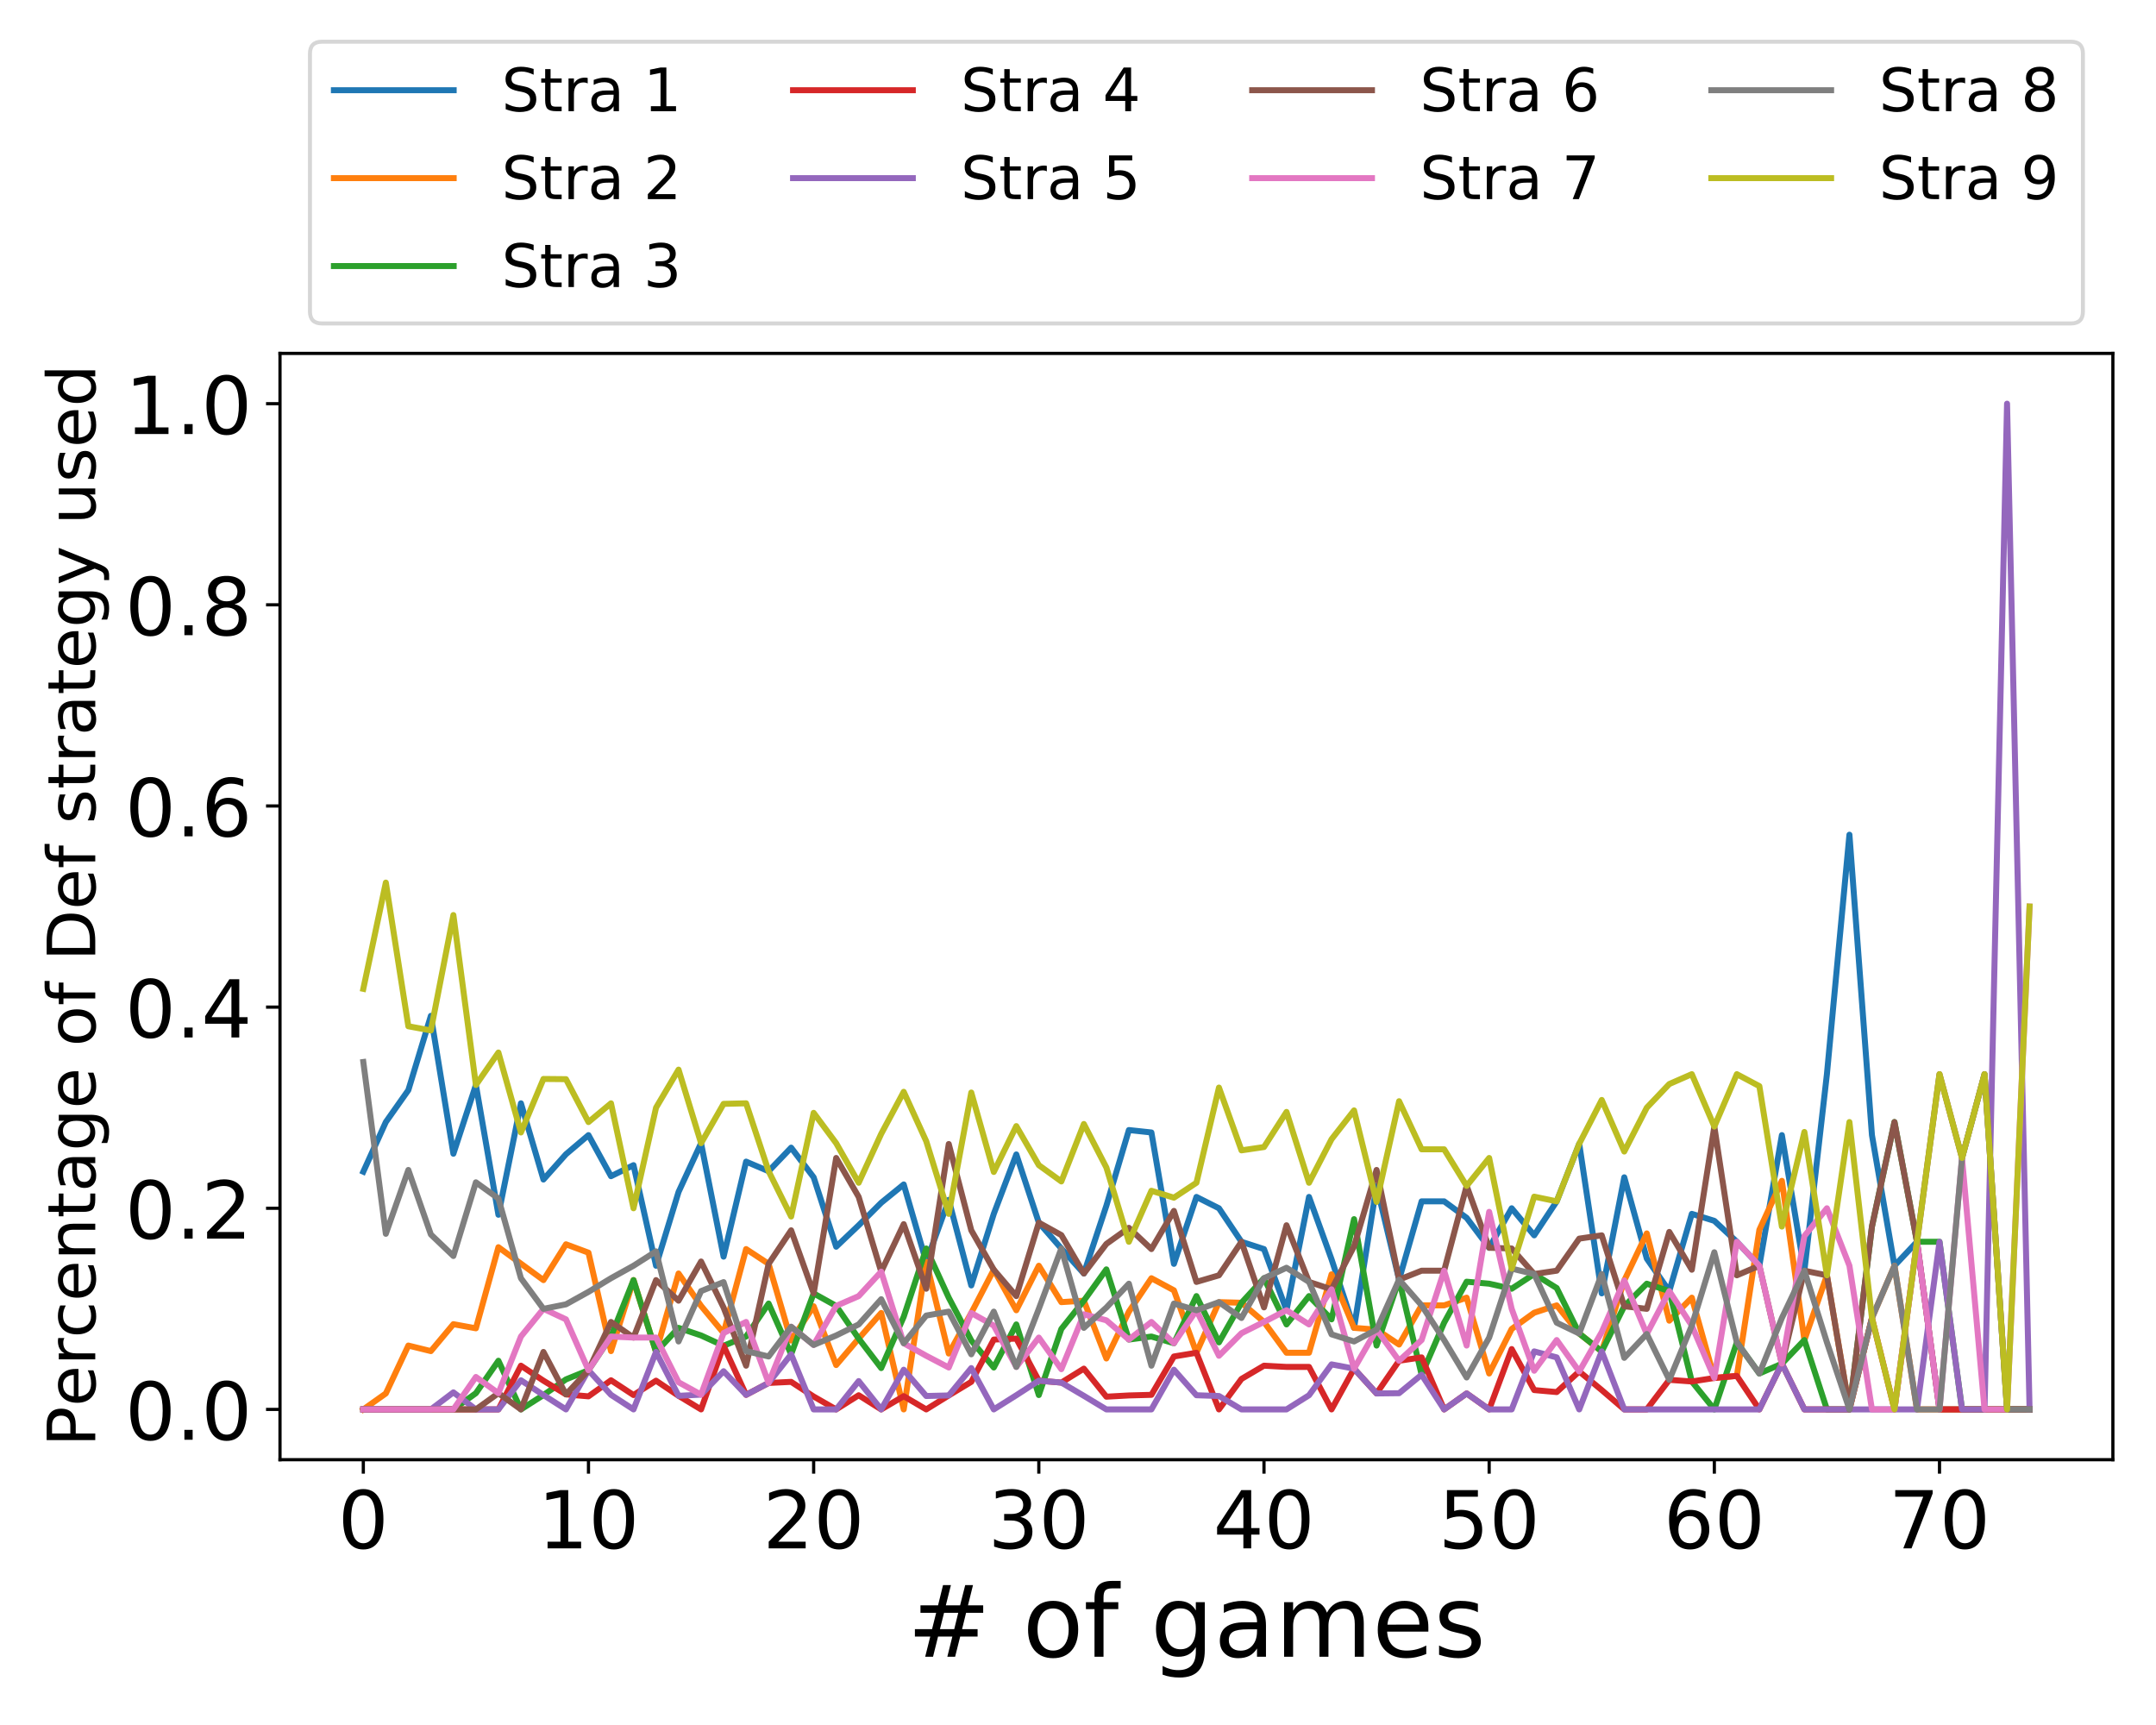<?xml version="1.0" encoding="utf-8" standalone="no"?>
<!DOCTYPE svg PUBLIC "-//W3C//DTD SVG 1.1//EN"
  "http://www.w3.org/Graphics/SVG/1.1/DTD/svg11.dtd">
<!-- Created with matplotlib (https://matplotlib.org/) -->
<svg height="432pt" version="1.1" viewBox="0 0 540 432" width="540pt" xmlns="http://www.w3.org/2000/svg" xmlns:xlink="http://www.w3.org/1999/xlink">
 <defs>
  <style type="text/css">
*{stroke-linecap:butt;stroke-linejoin:round;}
  </style>
 </defs>
 <g id="figure_1">
  <g id="patch_1">
   <path d="M 0 432 
L 540 432 
L 540 0 
L 0 0 
z
" style="fill:#ffffff;"/>
  </g>
  <g id="axes_1">
   <g id="patch_2">
    <path d="M 70.13 365.56 
L 529.2 365.56 
L 529.2 88.5 
L 70.13 88.5 
z
" style="fill:#ffffff;"/>
   </g>
   <g id="matplotlib.axis_1">
    <g id="xtick_1">
     <g id="line2d_1">
      <defs>
       <path d="M 0 0 
L 0 3.5 
" id="mb73f551d0d" style="stroke:#000000;stroke-width:0.8;"/>
      </defs>
      <g>
       <use style="stroke:#000000;stroke-width:0.8;" x="90.997" xlink:href="#mb73f551d0d" y="365.56"/>
      </g>
     </g>
     <g id="text_1">
      <!-- 0 -->
      <defs>
       <path d="M 31.781 66.406 
Q 24.172 66.406 20.328 58.906 
Q 16.5 51.422 16.5 36.375 
Q 16.5 21.391 20.328 13.891 
Q 24.172 6.391 31.781 6.391 
Q 39.453 6.391 43.281 13.891 
Q 47.125 21.391 47.125 36.375 
Q 47.125 51.422 43.281 58.906 
Q 39.453 66.406 31.781 66.406 
z
M 31.781 74.219 
Q 44.047 74.219 50.516 64.516 
Q 56.984 54.828 56.984 36.375 
Q 56.984 17.969 50.516 8.266 
Q 44.047 -1.422 31.781 -1.422 
Q 19.531 -1.422 13.062 8.266 
Q 6.594 17.969 6.594 36.375 
Q 6.594 54.828 13.062 64.516 
Q 19.531 74.219 31.781 74.219 
z
" id="DejaVuSans-48"/>
      </defs>
      <g transform="translate(84.634 387.757)scale(0.2 -0.2)">
       <use xlink:href="#DejaVuSans-48"/>
      </g>
     </g>
    </g>
    <g id="xtick_2">
     <g id="line2d_2">
      <g>
       <use style="stroke:#000000;stroke-width:0.8;" x="147.394" xlink:href="#mb73f551d0d" y="365.56"/>
      </g>
     </g>
     <g id="text_2">
      <!-- 10 -->
      <defs>
       <path d="M 12.406 8.297 
L 28.516 8.297 
L 28.516 63.922 
L 10.984 60.406 
L 10.984 69.391 
L 28.422 72.906 
L 38.281 72.906 
L 38.281 8.297 
L 54.391 8.297 
L 54.391 0 
L 12.406 0 
z
" id="DejaVuSans-49"/>
      </defs>
      <g transform="translate(134.669 387.757)scale(0.2 -0.2)">
       <use xlink:href="#DejaVuSans-49"/>
       <use x="63.623" xlink:href="#DejaVuSans-48"/>
      </g>
     </g>
    </g>
    <g id="xtick_3">
     <g id="line2d_3">
      <g>
       <use style="stroke:#000000;stroke-width:0.8;" x="203.79" xlink:href="#mb73f551d0d" y="365.56"/>
      </g>
     </g>
     <g id="text_3">
      <!-- 20 -->
      <defs>
       <path d="M 19.188 8.297 
L 53.609 8.297 
L 53.609 0 
L 7.328 0 
L 7.328 8.297 
Q 12.938 14.109 22.625 23.891 
Q 32.328 33.688 34.812 36.531 
Q 39.547 41.844 41.422 45.531 
Q 43.312 49.219 43.312 52.781 
Q 43.312 58.594 39.234 62.25 
Q 35.156 65.922 28.609 65.922 
Q 23.969 65.922 18.812 64.312 
Q 13.672 62.703 7.812 59.422 
L 7.812 69.391 
Q 13.766 71.781 18.938 73 
Q 24.125 74.219 28.422 74.219 
Q 39.75 74.219 46.484 68.547 
Q 53.219 62.891 53.219 53.422 
Q 53.219 48.922 51.531 44.891 
Q 49.859 40.875 45.406 35.406 
Q 44.188 33.984 37.641 27.219 
Q 31.109 20.453 19.188 8.297 
z
" id="DejaVuSans-50"/>
      </defs>
      <g transform="translate(191.065 387.757)scale(0.2 -0.2)">
       <use xlink:href="#DejaVuSans-50"/>
       <use x="63.623" xlink:href="#DejaVuSans-48"/>
      </g>
     </g>
    </g>
    <g id="xtick_4">
     <g id="line2d_4">
      <g>
       <use style="stroke:#000000;stroke-width:0.8;" x="260.187" xlink:href="#mb73f551d0d" y="365.56"/>
      </g>
     </g>
     <g id="text_4">
      <!-- 30 -->
      <defs>
       <path d="M 40.578 39.312 
Q 47.656 37.797 51.625 33 
Q 55.609 28.219 55.609 21.188 
Q 55.609 10.406 48.188 4.484 
Q 40.766 -1.422 27.094 -1.422 
Q 22.516 -1.422 17.656 -0.516 
Q 12.797 0.391 7.625 2.203 
L 7.625 11.719 
Q 11.719 9.328 16.594 8.109 
Q 21.484 6.891 26.812 6.891 
Q 36.078 6.891 40.938 10.547 
Q 45.797 14.203 45.797 21.188 
Q 45.797 27.641 41.281 31.266 
Q 36.766 34.906 28.719 34.906 
L 20.219 34.906 
L 20.219 43.016 
L 29.109 43.016 
Q 36.375 43.016 40.234 45.922 
Q 44.094 48.828 44.094 54.297 
Q 44.094 59.906 40.109 62.906 
Q 36.141 65.922 28.719 65.922 
Q 24.656 65.922 20.016 65.031 
Q 15.375 64.156 9.812 62.312 
L 9.812 71.094 
Q 15.438 72.656 20.344 73.438 
Q 25.25 74.219 29.594 74.219 
Q 40.828 74.219 47.359 69.109 
Q 53.906 64.016 53.906 55.328 
Q 53.906 49.266 50.438 45.094 
Q 46.969 40.922 40.578 39.312 
z
" id="DejaVuSans-51"/>
      </defs>
      <g transform="translate(247.462 387.757)scale(0.2 -0.2)">
       <use xlink:href="#DejaVuSans-51"/>
       <use x="63.623" xlink:href="#DejaVuSans-48"/>
      </g>
     </g>
    </g>
    <g id="xtick_5">
     <g id="line2d_5">
      <g>
       <use style="stroke:#000000;stroke-width:0.8;" x="316.584" xlink:href="#mb73f551d0d" y="365.56"/>
      </g>
     </g>
     <g id="text_5">
      <!-- 40 -->
      <defs>
       <path d="M 37.797 64.312 
L 12.891 25.391 
L 37.797 25.391 
z
M 35.203 72.906 
L 47.609 72.906 
L 47.609 25.391 
L 58.016 25.391 
L 58.016 17.188 
L 47.609 17.188 
L 47.609 0 
L 37.797 0 
L 37.797 17.188 
L 4.891 17.188 
L 4.891 26.703 
z
" id="DejaVuSans-52"/>
      </defs>
      <g transform="translate(303.859 387.757)scale(0.2 -0.2)">
       <use xlink:href="#DejaVuSans-52"/>
       <use x="63.623" xlink:href="#DejaVuSans-48"/>
      </g>
     </g>
    </g>
    <g id="xtick_6">
     <g id="line2d_6">
      <g>
       <use style="stroke:#000000;stroke-width:0.8;" x="372.981" xlink:href="#mb73f551d0d" y="365.56"/>
      </g>
     </g>
     <g id="text_6">
      <!-- 50 -->
      <defs>
       <path d="M 10.797 72.906 
L 49.516 72.906 
L 49.516 64.594 
L 19.828 64.594 
L 19.828 46.734 
Q 21.969 47.469 24.109 47.828 
Q 26.266 48.188 28.422 48.188 
Q 40.625 48.188 47.75 41.5 
Q 54.891 34.812 54.891 23.391 
Q 54.891 11.625 47.562 5.094 
Q 40.234 -1.422 26.906 -1.422 
Q 22.312 -1.422 17.547 -0.641 
Q 12.797 0.141 7.719 1.703 
L 7.719 11.625 
Q 12.109 9.234 16.797 8.062 
Q 21.484 6.891 26.703 6.891 
Q 35.156 6.891 40.078 11.328 
Q 45.016 15.766 45.016 23.391 
Q 45.016 31 40.078 35.438 
Q 35.156 39.891 26.703 39.891 
Q 22.75 39.891 18.812 39.016 
Q 14.891 38.141 10.797 36.281 
z
" id="DejaVuSans-53"/>
      </defs>
      <g transform="translate(360.256 387.757)scale(0.2 -0.2)">
       <use xlink:href="#DejaVuSans-53"/>
       <use x="63.623" xlink:href="#DejaVuSans-48"/>
      </g>
     </g>
    </g>
    <g id="xtick_7">
     <g id="line2d_7">
      <g>
       <use style="stroke:#000000;stroke-width:0.8;" x="429.378" xlink:href="#mb73f551d0d" y="365.56"/>
      </g>
     </g>
     <g id="text_7">
      <!-- 60 -->
      <defs>
       <path d="M 33.016 40.375 
Q 26.375 40.375 22.484 35.828 
Q 18.609 31.297 18.609 23.391 
Q 18.609 15.531 22.484 10.953 
Q 26.375 6.391 33.016 6.391 
Q 39.656 6.391 43.531 10.953 
Q 47.406 15.531 47.406 23.391 
Q 47.406 31.297 43.531 35.828 
Q 39.656 40.375 33.016 40.375 
z
M 52.594 71.297 
L 52.594 62.312 
Q 48.875 64.062 45.094 64.984 
Q 41.312 65.922 37.594 65.922 
Q 27.828 65.922 22.672 59.328 
Q 17.531 52.734 16.797 39.406 
Q 19.672 43.656 24.016 45.922 
Q 28.375 48.188 33.594 48.188 
Q 44.578 48.188 50.953 41.516 
Q 57.328 34.859 57.328 23.391 
Q 57.328 12.156 50.688 5.359 
Q 44.047 -1.422 33.016 -1.422 
Q 20.359 -1.422 13.672 8.266 
Q 6.984 17.969 6.984 36.375 
Q 6.984 53.656 15.188 63.938 
Q 23.391 74.219 37.203 74.219 
Q 40.922 74.219 44.703 73.484 
Q 48.484 72.75 52.594 71.297 
z
" id="DejaVuSans-54"/>
      </defs>
      <g transform="translate(416.653 387.757)scale(0.2 -0.2)">
       <use xlink:href="#DejaVuSans-54"/>
       <use x="63.623" xlink:href="#DejaVuSans-48"/>
      </g>
     </g>
    </g>
    <g id="xtick_8">
     <g id="line2d_8">
      <g>
       <use style="stroke:#000000;stroke-width:0.8;" x="485.774" xlink:href="#mb73f551d0d" y="365.56"/>
      </g>
     </g>
     <g id="text_8">
      <!-- 70 -->
      <defs>
       <path d="M 8.203 72.906 
L 55.078 72.906 
L 55.078 68.703 
L 28.609 0 
L 18.312 0 
L 43.219 64.594 
L 8.203 64.594 
z
" id="DejaVuSans-55"/>
      </defs>
      <g transform="translate(473.049 387.757)scale(0.2 -0.2)">
       <use xlink:href="#DejaVuSans-55"/>
       <use x="63.623" xlink:href="#DejaVuSans-48"/>
      </g>
     </g>
    </g>
    <g id="text_9">
     <!-- # of games -->
     <defs>
      <path d="M 51.125 44 
L 36.922 44 
L 32.812 27.688 
L 47.125 27.688 
z
M 43.797 71.781 
L 38.719 51.516 
L 52.984 51.516 
L 58.109 71.781 
L 65.922 71.781 
L 60.891 51.516 
L 76.125 51.516 
L 76.125 44 
L 58.984 44 
L 54.984 27.688 
L 70.516 27.688 
L 70.516 20.219 
L 53.078 20.219 
L 48 0 
L 40.188 0 
L 45.219 20.219 
L 30.906 20.219 
L 25.875 0 
L 18.016 0 
L 23.094 20.219 
L 7.719 20.219 
L 7.719 27.688 
L 24.906 27.688 
L 29 44 
L 13.281 44 
L 13.281 51.516 
L 30.906 51.516 
L 35.891 71.781 
z
" id="DejaVuSans-35"/>
      <path id="DejaVuSans-32"/>
      <path d="M 30.609 48.391 
Q 23.391 48.391 19.188 42.75 
Q 14.984 37.109 14.984 27.297 
Q 14.984 17.484 19.156 11.844 
Q 23.344 6.203 30.609 6.203 
Q 37.797 6.203 41.984 11.859 
Q 46.188 17.531 46.188 27.297 
Q 46.188 37.016 41.984 42.703 
Q 37.797 48.391 30.609 48.391 
z
M 30.609 56 
Q 42.328 56 49.016 48.375 
Q 55.719 40.766 55.719 27.297 
Q 55.719 13.875 49.016 6.219 
Q 42.328 -1.422 30.609 -1.422 
Q 18.844 -1.422 12.172 6.219 
Q 5.516 13.875 5.516 27.297 
Q 5.516 40.766 12.172 48.375 
Q 18.844 56 30.609 56 
z
" id="DejaVuSans-111"/>
      <path d="M 37.109 75.984 
L 37.109 68.5 
L 28.516 68.5 
Q 23.688 68.5 21.797 66.547 
Q 19.922 64.594 19.922 59.516 
L 19.922 54.688 
L 34.719 54.688 
L 34.719 47.703 
L 19.922 47.703 
L 19.922 0 
L 10.891 0 
L 10.891 47.703 
L 2.297 47.703 
L 2.297 54.688 
L 10.891 54.688 
L 10.891 58.5 
Q 10.891 67.625 15.141 71.797 
Q 19.391 75.984 28.609 75.984 
z
" id="DejaVuSans-102"/>
      <path d="M 45.406 27.984 
Q 45.406 37.75 41.375 43.109 
Q 37.359 48.484 30.078 48.484 
Q 22.859 48.484 18.828 43.109 
Q 14.797 37.75 14.797 27.984 
Q 14.797 18.266 18.828 12.891 
Q 22.859 7.516 30.078 7.516 
Q 37.359 7.516 41.375 12.891 
Q 45.406 18.266 45.406 27.984 
z
M 54.391 6.781 
Q 54.391 -7.172 48.188 -13.984 
Q 42 -20.797 29.203 -20.797 
Q 24.469 -20.797 20.266 -20.094 
Q 16.062 -19.391 12.109 -17.922 
L 12.109 -9.188 
Q 16.062 -11.328 19.922 -12.344 
Q 23.781 -13.375 27.781 -13.375 
Q 36.625 -13.375 41.016 -8.766 
Q 45.406 -4.156 45.406 5.172 
L 45.406 9.625 
Q 42.625 4.781 38.281 2.391 
Q 33.938 0 27.875 0 
Q 17.828 0 11.672 7.656 
Q 5.516 15.328 5.516 27.984 
Q 5.516 40.672 11.672 48.328 
Q 17.828 56 27.875 56 
Q 33.938 56 38.281 53.609 
Q 42.625 51.219 45.406 46.391 
L 45.406 54.688 
L 54.391 54.688 
z
" id="DejaVuSans-103"/>
      <path d="M 34.281 27.484 
Q 23.391 27.484 19.188 25 
Q 14.984 22.516 14.984 16.5 
Q 14.984 11.719 18.141 8.906 
Q 21.297 6.109 26.703 6.109 
Q 34.188 6.109 38.703 11.406 
Q 43.219 16.703 43.219 25.484 
L 43.219 27.484 
z
M 52.203 31.203 
L 52.203 0 
L 43.219 0 
L 43.219 8.297 
Q 40.141 3.328 35.547 0.953 
Q 30.953 -1.422 24.312 -1.422 
Q 15.922 -1.422 10.953 3.297 
Q 6 8.016 6 15.922 
Q 6 25.141 12.172 29.828 
Q 18.359 34.516 30.609 34.516 
L 43.219 34.516 
L 43.219 35.406 
Q 43.219 41.609 39.141 45 
Q 35.062 48.391 27.688 48.391 
Q 23 48.391 18.547 47.266 
Q 14.109 46.141 10.016 43.891 
L 10.016 52.203 
Q 14.938 54.109 19.578 55.047 
Q 24.219 56 28.609 56 
Q 40.484 56 46.344 49.844 
Q 52.203 43.703 52.203 31.203 
z
" id="DejaVuSans-97"/>
      <path d="M 52 44.188 
Q 55.375 50.25 60.062 53.125 
Q 64.75 56 71.094 56 
Q 79.641 56 84.281 50.016 
Q 88.922 44.047 88.922 33.016 
L 88.922 0 
L 79.891 0 
L 79.891 32.719 
Q 79.891 40.578 77.094 44.375 
Q 74.312 48.188 68.609 48.188 
Q 61.625 48.188 57.562 43.547 
Q 53.516 38.922 53.516 30.906 
L 53.516 0 
L 44.484 0 
L 44.484 32.719 
Q 44.484 40.625 41.703 44.406 
Q 38.922 48.188 33.109 48.188 
Q 26.219 48.188 22.156 43.531 
Q 18.109 38.875 18.109 30.906 
L 18.109 0 
L 9.078 0 
L 9.078 54.688 
L 18.109 54.688 
L 18.109 46.188 
Q 21.188 51.219 25.484 53.609 
Q 29.781 56 35.688 56 
Q 41.656 56 45.828 52.969 
Q 50 49.953 52 44.188 
z
" id="DejaVuSans-109"/>
      <path d="M 56.203 29.594 
L 56.203 25.203 
L 14.891 25.203 
Q 15.484 15.922 20.484 11.062 
Q 25.484 6.203 34.422 6.203 
Q 39.594 6.203 44.453 7.469 
Q 49.312 8.734 54.109 11.281 
L 54.109 2.781 
Q 49.266 0.734 44.188 -0.344 
Q 39.109 -1.422 33.891 -1.422 
Q 20.797 -1.422 13.156 6.188 
Q 5.516 13.812 5.516 26.812 
Q 5.516 40.234 12.766 48.109 
Q 20.016 56 32.328 56 
Q 43.359 56 49.781 48.891 
Q 56.203 41.797 56.203 29.594 
z
M 47.219 32.234 
Q 47.125 39.594 43.094 43.984 
Q 39.062 48.391 32.422 48.391 
Q 24.906 48.391 20.391 44.141 
Q 15.875 39.891 15.188 32.172 
z
" id="DejaVuSans-101"/>
      <path d="M 44.281 53.078 
L 44.281 44.578 
Q 40.484 46.531 36.375 47.5 
Q 32.281 48.484 27.875 48.484 
Q 21.188 48.484 17.844 46.438 
Q 14.5 44.391 14.5 40.281 
Q 14.5 37.156 16.891 35.375 
Q 19.281 33.594 26.516 31.984 
L 29.594 31.297 
Q 39.156 29.25 43.188 25.516 
Q 47.219 21.781 47.219 15.094 
Q 47.219 7.469 41.188 3.016 
Q 35.156 -1.422 24.609 -1.422 
Q 20.219 -1.422 15.453 -0.562 
Q 10.688 0.297 5.422 2 
L 5.422 11.281 
Q 10.406 8.688 15.234 7.391 
Q 20.062 6.109 24.812 6.109 
Q 31.156 6.109 34.562 8.281 
Q 37.984 10.453 37.984 14.406 
Q 37.984 18.062 35.516 20.016 
Q 33.062 21.969 24.703 23.781 
L 21.578 24.516 
Q 13.234 26.266 9.516 29.906 
Q 5.812 33.547 5.812 39.891 
Q 5.812 47.609 11.281 51.797 
Q 16.75 56 26.812 56 
Q 31.781 56 36.172 55.266 
Q 40.578 54.547 44.281 53.078 
z
" id="DejaVuSans-115"/>
     </defs>
     <g transform="translate(227.222 414.912)scale(0.25 -0.25)">
      <use xlink:href="#DejaVuSans-35"/>
      <use x="83.789" xlink:href="#DejaVuSans-32"/>
      <use x="115.576" xlink:href="#DejaVuSans-111"/>
      <use x="176.758" xlink:href="#DejaVuSans-102"/>
      <use x="211.963" xlink:href="#DejaVuSans-32"/>
      <use x="243.75" xlink:href="#DejaVuSans-103"/>
      <use x="307.227" xlink:href="#DejaVuSans-97"/>
      <use x="368.506" xlink:href="#DejaVuSans-109"/>
      <use x="465.918" xlink:href="#DejaVuSans-101"/>
      <use x="527.441" xlink:href="#DejaVuSans-115"/>
     </g>
    </g>
   </g>
   <g id="matplotlib.axis_2">
    <g id="ytick_1">
     <g id="line2d_9">
      <defs>
       <path d="M 0 0 
L -3.5 0 
" id="m352cdbcf28" style="stroke:#000000;stroke-width:0.8;"/>
      </defs>
      <g>
       <use style="stroke:#000000;stroke-width:0.8;" x="70.13" xlink:href="#m352cdbcf28" y="352.966"/>
      </g>
     </g>
     <g id="text_10">
      <!-- 0.0 -->
      <defs>
       <path d="M 10.688 12.406 
L 21 12.406 
L 21 0 
L 10.688 0 
z
" id="DejaVuSans-46"/>
      </defs>
      <g transform="translate(31.324 360.565)scale(0.2 -0.2)">
       <use xlink:href="#DejaVuSans-48"/>
       <use x="63.623" xlink:href="#DejaVuSans-46"/>
       <use x="95.41" xlink:href="#DejaVuSans-48"/>
      </g>
     </g>
    </g>
    <g id="ytick_2">
     <g id="line2d_10">
      <g>
       <use style="stroke:#000000;stroke-width:0.8;" x="70.13" xlink:href="#m352cdbcf28" y="302.592"/>
      </g>
     </g>
     <g id="text_11">
      <!-- 0.2 -->
      <g transform="translate(31.324 310.19)scale(0.2 -0.2)">
       <use xlink:href="#DejaVuSans-48"/>
       <use x="63.623" xlink:href="#DejaVuSans-46"/>
       <use x="95.41" xlink:href="#DejaVuSans-50"/>
      </g>
     </g>
    </g>
    <g id="ytick_3">
     <g id="line2d_11">
      <g>
       <use style="stroke:#000000;stroke-width:0.8;" x="70.13" xlink:href="#m352cdbcf28" y="252.217"/>
      </g>
     </g>
     <g id="text_12">
      <!-- 0.4 -->
      <g transform="translate(31.324 259.816)scale(0.2 -0.2)">
       <use xlink:href="#DejaVuSans-48"/>
       <use x="63.623" xlink:href="#DejaVuSans-46"/>
       <use x="95.41" xlink:href="#DejaVuSans-52"/>
      </g>
     </g>
    </g>
    <g id="ytick_4">
     <g id="line2d_12">
      <g>
       <use style="stroke:#000000;stroke-width:0.8;" x="70.13" xlink:href="#m352cdbcf28" y="201.843"/>
      </g>
     </g>
     <g id="text_13">
      <!-- 0.6 -->
      <g transform="translate(31.324 209.441)scale(0.2 -0.2)">
       <use xlink:href="#DejaVuSans-48"/>
       <use x="63.623" xlink:href="#DejaVuSans-46"/>
       <use x="95.41" xlink:href="#DejaVuSans-54"/>
      </g>
     </g>
    </g>
    <g id="ytick_5">
     <g id="line2d_13">
      <g>
       <use style="stroke:#000000;stroke-width:0.8;" x="70.13" xlink:href="#m352cdbcf28" y="151.468"/>
      </g>
     </g>
     <g id="text_14">
      <!-- 0.8 -->
      <defs>
       <path d="M 31.781 34.625 
Q 24.75 34.625 20.719 30.859 
Q 16.703 27.094 16.703 20.516 
Q 16.703 13.922 20.719 10.156 
Q 24.75 6.391 31.781 6.391 
Q 38.812 6.391 42.859 10.172 
Q 46.922 13.969 46.922 20.516 
Q 46.922 27.094 42.891 30.859 
Q 38.875 34.625 31.781 34.625 
z
M 21.922 38.812 
Q 15.578 40.375 12.031 44.719 
Q 8.5 49.078 8.5 55.328 
Q 8.5 64.062 14.719 69.141 
Q 20.953 74.219 31.781 74.219 
Q 42.672 74.219 48.875 69.141 
Q 55.078 64.062 55.078 55.328 
Q 55.078 49.078 51.531 44.719 
Q 48 40.375 41.703 38.812 
Q 48.828 37.156 52.797 32.312 
Q 56.781 27.484 56.781 20.516 
Q 56.781 9.906 50.312 4.234 
Q 43.844 -1.422 31.781 -1.422 
Q 19.734 -1.422 13.25 4.234 
Q 6.781 9.906 6.781 20.516 
Q 6.781 27.484 10.781 32.312 
Q 14.797 37.156 21.922 38.812 
z
M 18.312 54.391 
Q 18.312 48.734 21.844 45.562 
Q 25.391 42.391 31.781 42.391 
Q 38.141 42.391 41.719 45.562 
Q 45.312 48.734 45.312 54.391 
Q 45.312 60.062 41.719 63.234 
Q 38.141 66.406 31.781 66.406 
Q 25.391 66.406 21.844 63.234 
Q 18.312 60.062 18.312 54.391 
z
" id="DejaVuSans-56"/>
      </defs>
      <g transform="translate(31.324 159.067)scale(0.2 -0.2)">
       <use xlink:href="#DejaVuSans-48"/>
       <use x="63.623" xlink:href="#DejaVuSans-46"/>
       <use x="95.41" xlink:href="#DejaVuSans-56"/>
      </g>
     </g>
    </g>
    <g id="ytick_6">
     <g id="line2d_14">
      <g>
       <use style="stroke:#000000;stroke-width:0.8;" x="70.13" xlink:href="#m352cdbcf28" y="101.094"/>
      </g>
     </g>
     <g id="text_15">
      <!-- 1.0 -->
      <g transform="translate(31.324 108.692)scale(0.2 -0.2)">
       <use xlink:href="#DejaVuSans-49"/>
       <use x="63.623" xlink:href="#DejaVuSans-46"/>
       <use x="95.41" xlink:href="#DejaVuSans-48"/>
      </g>
     </g>
    </g>
    <g id="text_16">
     <!-- Percentage of Def strategy used -->
     <defs>
      <path d="M 19.672 64.797 
L 19.672 37.406 
L 32.078 37.406 
Q 38.969 37.406 42.719 40.969 
Q 46.484 44.531 46.484 51.125 
Q 46.484 57.672 42.719 61.234 
Q 38.969 64.797 32.078 64.797 
z
M 9.812 72.906 
L 32.078 72.906 
Q 44.344 72.906 50.609 67.359 
Q 56.891 61.812 56.891 51.125 
Q 56.891 40.328 50.609 34.812 
Q 44.344 29.297 32.078 29.297 
L 19.672 29.297 
L 19.672 0 
L 9.812 0 
z
" id="DejaVuSans-80"/>
      <path d="M 41.109 46.297 
Q 39.594 47.172 37.812 47.578 
Q 36.031 48 33.891 48 
Q 26.266 48 22.188 43.047 
Q 18.109 38.094 18.109 28.812 
L 18.109 0 
L 9.078 0 
L 9.078 54.688 
L 18.109 54.688 
L 18.109 46.188 
Q 20.953 51.172 25.484 53.578 
Q 30.031 56 36.531 56 
Q 37.453 56 38.578 55.875 
Q 39.703 55.766 41.062 55.516 
z
" id="DejaVuSans-114"/>
      <path d="M 48.781 52.594 
L 48.781 44.188 
Q 44.969 46.297 41.141 47.344 
Q 37.312 48.391 33.406 48.391 
Q 24.656 48.391 19.812 42.844 
Q 14.984 37.312 14.984 27.297 
Q 14.984 17.281 19.812 11.734 
Q 24.656 6.203 33.406 6.203 
Q 37.312 6.203 41.141 7.25 
Q 44.969 8.297 48.781 10.406 
L 48.781 2.094 
Q 45.016 0.344 40.984 -0.531 
Q 36.969 -1.422 32.422 -1.422 
Q 20.062 -1.422 12.781 6.344 
Q 5.516 14.109 5.516 27.297 
Q 5.516 40.672 12.859 48.328 
Q 20.219 56 33.016 56 
Q 37.156 56 41.109 55.141 
Q 45.062 54.297 48.781 52.594 
z
" id="DejaVuSans-99"/>
      <path d="M 54.891 33.016 
L 54.891 0 
L 45.906 0 
L 45.906 32.719 
Q 45.906 40.484 42.875 44.328 
Q 39.844 48.188 33.797 48.188 
Q 26.516 48.188 22.312 43.547 
Q 18.109 38.922 18.109 30.906 
L 18.109 0 
L 9.078 0 
L 9.078 54.688 
L 18.109 54.688 
L 18.109 46.188 
Q 21.344 51.125 25.703 53.562 
Q 30.078 56 35.797 56 
Q 45.219 56 50.047 50.172 
Q 54.891 44.344 54.891 33.016 
z
" id="DejaVuSans-110"/>
      <path d="M 18.312 70.219 
L 18.312 54.688 
L 36.812 54.688 
L 36.812 47.703 
L 18.312 47.703 
L 18.312 18.016 
Q 18.312 11.328 20.141 9.422 
Q 21.969 7.516 27.594 7.516 
L 36.812 7.516 
L 36.812 0 
L 27.594 0 
Q 17.188 0 13.234 3.875 
Q 9.281 7.766 9.281 18.016 
L 9.281 47.703 
L 2.688 47.703 
L 2.688 54.688 
L 9.281 54.688 
L 9.281 70.219 
z
" id="DejaVuSans-116"/>
      <path d="M 19.672 64.797 
L 19.672 8.109 
L 31.594 8.109 
Q 46.688 8.109 53.688 14.938 
Q 60.688 21.781 60.688 36.531 
Q 60.688 51.172 53.688 57.984 
Q 46.688 64.797 31.594 64.797 
z
M 9.812 72.906 
L 30.078 72.906 
Q 51.266 72.906 61.172 64.094 
Q 71.094 55.281 71.094 36.531 
Q 71.094 17.672 61.125 8.828 
Q 51.172 0 30.078 0 
L 9.812 0 
z
" id="DejaVuSans-68"/>
      <path d="M 32.172 -5.078 
Q 28.375 -14.844 24.75 -17.812 
Q 21.141 -20.797 15.094 -20.797 
L 7.906 -20.797 
L 7.906 -13.281 
L 13.188 -13.281 
Q 16.891 -13.281 18.938 -11.516 
Q 21 -9.766 23.484 -3.219 
L 25.094 0.875 
L 2.984 54.688 
L 12.5 54.688 
L 29.594 11.922 
L 46.688 54.688 
L 56.203 54.688 
z
" id="DejaVuSans-121"/>
      <path d="M 8.5 21.578 
L 8.5 54.688 
L 17.484 54.688 
L 17.484 21.922 
Q 17.484 14.156 20.5 10.266 
Q 23.531 6.391 29.594 6.391 
Q 36.859 6.391 41.078 11.031 
Q 45.312 15.672 45.312 23.688 
L 45.312 54.688 
L 54.297 54.688 
L 54.297 0 
L 45.312 0 
L 45.312 8.406 
Q 42.047 3.422 37.719 1 
Q 33.406 -1.422 27.688 -1.422 
Q 18.266 -1.422 13.375 4.438 
Q 8.5 10.297 8.5 21.578 
z
M 31.109 56 
z
" id="DejaVuSans-117"/>
      <path d="M 45.406 46.391 
L 45.406 75.984 
L 54.391 75.984 
L 54.391 0 
L 45.406 0 
L 45.406 8.203 
Q 42.578 3.328 38.25 0.953 
Q 33.938 -1.422 27.875 -1.422 
Q 17.969 -1.422 11.734 6.484 
Q 5.516 14.406 5.516 27.297 
Q 5.516 40.188 11.734 48.094 
Q 17.969 56 27.875 56 
Q 33.938 56 38.25 53.625 
Q 42.578 51.266 45.406 46.391 
z
M 14.797 27.297 
Q 14.797 17.391 18.875 11.75 
Q 22.953 6.109 30.078 6.109 
Q 37.203 6.109 41.297 11.75 
Q 45.406 17.391 45.406 27.297 
Q 45.406 37.203 41.297 42.844 
Q 37.203 48.484 30.078 48.484 
Q 22.953 48.484 18.875 42.844 
Q 14.797 37.203 14.797 27.297 
z
" id="DejaVuSans-100"/>
     </defs>
     <g transform="translate(23.858 362.287)rotate(-90)scale(0.167 -0.167)">
      <use xlink:href="#DejaVuSans-80"/>
      <use x="60.256" xlink:href="#DejaVuSans-101"/>
      <use x="121.779" xlink:href="#DejaVuSans-114"/>
      <use x="162.861" xlink:href="#DejaVuSans-99"/>
      <use x="217.842" xlink:href="#DejaVuSans-101"/>
      <use x="279.365" xlink:href="#DejaVuSans-110"/>
      <use x="342.744" xlink:href="#DejaVuSans-116"/>
      <use x="381.953" xlink:href="#DejaVuSans-97"/>
      <use x="443.232" xlink:href="#DejaVuSans-103"/>
      <use x="506.709" xlink:href="#DejaVuSans-101"/>
      <use x="568.232" xlink:href="#DejaVuSans-32"/>
      <use x="600.02" xlink:href="#DejaVuSans-111"/>
      <use x="661.201" xlink:href="#DejaVuSans-102"/>
      <use x="696.406" xlink:href="#DejaVuSans-32"/>
      <use x="728.193" xlink:href="#DejaVuSans-68"/>
      <use x="805.195" xlink:href="#DejaVuSans-101"/>
      <use x="866.719" xlink:href="#DejaVuSans-102"/>
      <use x="901.924" xlink:href="#DejaVuSans-32"/>
      <use x="933.711" xlink:href="#DejaVuSans-115"/>
      <use x="985.811" xlink:href="#DejaVuSans-116"/>
      <use x="1025.02" xlink:href="#DejaVuSans-114"/>
      <use x="1066.133" xlink:href="#DejaVuSans-97"/>
      <use x="1127.412" xlink:href="#DejaVuSans-116"/>
      <use x="1166.621" xlink:href="#DejaVuSans-101"/>
      <use x="1228.145" xlink:href="#DejaVuSans-103"/>
      <use x="1291.621" xlink:href="#DejaVuSans-121"/>
      <use x="1350.801" xlink:href="#DejaVuSans-32"/>
      <use x="1382.588" xlink:href="#DejaVuSans-117"/>
      <use x="1445.967" xlink:href="#DejaVuSans-115"/>
      <use x="1498.066" xlink:href="#DejaVuSans-101"/>
      <use x="1559.59" xlink:href="#DejaVuSans-100"/>
     </g>
    </g>
   </g>
   <g id="line2d_15">
    <path clip-path="url(#p2f242dc8e3)" d="M 90.997 293.433 
L 96.636 281.003 
L 102.276 273.007 
L 107.916 254.407 
L 113.556 288.931 
L 119.195 271.717 
L 124.835 304.217 
L 130.475 276.309 
L 136.114 295.395 
L 141.754 289.058 
L 147.394 284.274 
L 153.033 294.561 
L 158.673 291.797 
L 164.313 316.985 
L 169.952 298.507 
L 175.592 286.294 
L 181.232 314.707 
L 186.871 290.911 
L 192.511 293.312 
L 198.151 287.41 
L 203.79 294.842 
L 209.43 312.222 
L 215.07 306.849 
L 220.709 301.212 
L 226.349 296.626 
L 231.989 316.025 
L 237.629 300.493 
L 243.268 321.914 
L 248.908 303.991 
L 254.548 289.111 
L 260.187 306.19 
L 265.827 312.667 
L 271.467 318.93 
L 277.106 301.954 
L 282.746 283.002 
L 288.386 283.61 
L 294.025 316.511 
L 299.665 299.754 
L 305.305 302.592 
L 310.944 310.988 
L 316.584 312.813 
L 322.224 328.134 
L 327.863 299.754 
L 333.503 315.373 
L 339.143 332.544 
L 344.782 296.995 
L 350.422 320.467 
L 356.062 300.855 
L 361.701 300.855 
L 367.341 304.991 
L 372.981 312.487 
L 378.621 302.592 
L 384.26 309.373 
L 389.9 300.855 
L 395.54 286.434 
L 401.179 323.904 
L 406.819 294.842 
L 412.459 315.185 
L 418.098 323.334 
L 423.738 303.991 
L 429.378 305.74 
L 435.017 310.988 
L 440.657 316.985 
L 446.297 284.274 
L 451.936 318.225 
L 457.576 269.009 
L 463.216 209.039 
L 468.855 284.274 
L 474.495 316.985 
L 480.135 310.988 
L 485.774 352.966 
L 491.414 352.966 
L 497.054 352.966 
L 502.694 352.966 
L 508.333 352.966 
" style="fill:none;stroke:#1f77b4;stroke-linecap:square;stroke-width:1.5;"/>
   </g>
   <g id="line2d_16">
    <path clip-path="url(#p2f242dc8e3)" d="M 90.997 352.966 
L 96.636 348.968 
L 102.276 336.974 
L 107.916 338.365 
L 113.556 331.621 
L 119.195 332.654 
L 124.835 312.342 
L 130.475 316.463 
L 136.114 320.583 
L 141.754 311.614 
L 147.394 313.713 
L 153.033 338.365 
L 158.673 320.583 
L 164.313 338.574 
L 169.952 318.93 
L 175.592 327.038 
L 181.232 333.837 
L 186.871 312.813 
L 192.511 316.511 
L 198.151 335.715 
L 203.79 327.133 
L 209.43 341.854 
L 215.07 335.229 
L 220.709 328.814 
L 226.349 352.966 
L 231.989 316.025 
L 237.629 338.973 
L 243.268 328.814 
L 248.908 317.984 
L 254.548 328.134 
L 260.187 316.985 
L 265.827 326.1 
L 271.467 325.737 
L 277.106 340.213 
L 282.746 328.479 
L 288.386 320.113 
L 294.025 323.139 
L 299.665 338.776 
L 305.305 326.1 
L 310.944 326.253 
L 316.584 331.064 
L 322.224 338.776 
L 327.863 338.776 
L 333.503 319.133 
L 339.143 332.544 
L 344.782 332.976 
L 350.422 336.717 
L 356.062 326.911 
L 361.701 326.911 
L 367.341 324.981 
L 372.981 343.971 
L 378.621 332.817 
L 384.26 328.748 
L 389.9 326.911 
L 395.54 333.957 
L 401.179 338.435 
L 406.819 320.675 
L 412.459 308.889 
L 418.098 330.742 
L 423.738 324.981 
L 429.378 345.095 
L 435.017 344.571 
L 440.657 307.989 
L 446.297 295.723 
L 451.936 335.596 
L 457.576 319.383 
L 463.216 352.966 
L 468.855 330.069 
L 474.495 316.985 
L 480.135 352.966 
L 485.774 352.966 
L 491.414 352.966 
L 497.054 352.966 
L 502.694 352.966 
L 508.333 352.966 
" style="fill:none;stroke:#ff7f0e;stroke-linecap:square;stroke-width:1.5;"/>
   </g>
   <g id="line2d_17">
    <path clip-path="url(#p2f242dc8e3)" d="M 90.997 352.966 
L 96.636 352.966 
L 102.276 352.966 
L 107.916 352.966 
L 113.556 352.966 
L 119.195 348.904 
L 124.835 340.779 
L 130.475 352.966 
L 136.114 349.368 
L 141.754 345.448 
L 147.394 343.153 
L 153.033 334.715 
L 158.673 320.583 
L 164.313 338.574 
L 169.952 332.544 
L 175.592 334.446 
L 181.232 337.025 
L 186.871 334.715 
L 192.511 326.453 
L 198.151 339.165 
L 203.79 323.904 
L 209.43 327.038 
L 215.07 335.229 
L 220.709 342.615 
L 226.349 329.768 
L 231.989 312.667 
L 237.629 324.981 
L 243.268 335.715 
L 248.908 342.472 
L 254.548 331.681 
L 260.187 349.368 
L 265.827 332.817 
L 271.467 325.737 
L 277.106 317.895 
L 282.746 335.475 
L 288.386 334.715 
L 294.025 336.396 
L 299.665 324.586 
L 305.305 336.175 
L 310.944 326.253 
L 316.584 320.113 
L 322.224 331.681 
L 327.863 324.586 
L 333.503 330.411 
L 339.143 305.315 
L 344.782 336.974 
L 350.422 320.467 
L 356.062 344.281 
L 361.701 331.253 
L 367.341 320.983 
L 372.981 321.482 
L 378.621 322.742 
L 384.26 319.06 
L 389.9 322.568 
L 395.54 333.957 
L 401.179 338.435 
L 406.819 327.133 
L 412.459 321.482 
L 418.098 323.334 
L 423.738 345.97 
L 429.378 352.966 
L 435.017 336.175 
L 440.657 343.971 
L 446.297 341.518 
L 451.936 335.596 
L 457.576 352.966 
L 463.216 352.966 
L 468.855 307.171 
L 474.495 281.003 
L 480.135 310.988 
L 485.774 310.988 
L 491.414 352.966 
L 497.054 352.966 
L 502.694 352.966 
L 508.333 352.966 
" style="fill:none;stroke:#2ca02c;stroke-linecap:square;stroke-width:1.5;"/>
   </g>
   <g id="line2d_18">
    <path clip-path="url(#p2f242dc8e3)" d="M 90.997 352.966 
L 96.636 352.966 
L 102.276 352.966 
L 107.916 352.966 
L 113.556 352.966 
L 119.195 352.966 
L 124.835 352.966 
L 130.475 342.015 
L 136.114 345.77 
L 141.754 349.207 
L 147.394 349.695 
L 153.033 345.666 
L 158.673 349.368 
L 164.313 345.77 
L 169.952 349.563 
L 175.592 352.966 
L 181.232 337.025 
L 186.871 349.316 
L 192.511 346.338 
L 198.151 346.066 
L 203.79 349.737 
L 209.43 352.966 
L 215.07 349.419 
L 220.709 352.966 
L 226.349 349.652 
L 231.989 352.966 
L 237.629 349.468 
L 243.268 346.066 
L 248.908 335.475 
L 254.548 335.229 
L 260.187 345.77 
L 265.827 346.25 
L 271.467 342.755 
L 277.106 349.778 
L 282.746 349.468 
L 288.386 349.316 
L 294.025 339.71 
L 299.665 338.776 
L 305.305 352.966 
L 310.944 345.334 
L 316.584 342.015 
L 322.224 342.324 
L 327.863 342.324 
L 333.503 352.966 
L 339.143 342.755 
L 344.782 348.968 
L 350.422 340.779 
L 356.062 339.938 
L 361.701 352.966 
L 367.341 348.968 
L 372.981 352.966 
L 378.621 337.854 
L 384.26 348.123 
L 389.9 348.624 
L 395.54 343.462 
L 401.179 348.123 
L 406.819 352.966 
L 412.459 352.966 
L 418.098 345.558 
L 423.738 345.97 
L 429.378 345.095 
L 435.017 344.571 
L 440.657 352.966 
L 446.297 341.518 
L 451.936 352.966 
L 457.576 352.966 
L 463.216 352.966 
L 468.855 330.069 
L 474.495 352.966 
L 480.135 310.988 
L 485.774 352.966 
L 491.414 352.966 
L 497.054 352.966 
L 502.694 352.966 
L 508.333 352.966 
" style="fill:none;stroke:#d62728;stroke-linecap:square;stroke-width:1.5;"/>
   </g>
   <g id="line2d_19">
    <path clip-path="url(#p2f242dc8e3)" d="M 90.997 352.966 
L 96.636 352.966 
L 102.276 352.966 
L 107.916 352.966 
L 113.556 348.697 
L 119.195 352.966 
L 124.835 352.966 
L 130.475 345.666 
L 136.114 349.368 
L 141.754 352.966 
L 147.394 343.153 
L 153.033 349.316 
L 158.673 352.966 
L 164.313 338.574 
L 169.952 349.563 
L 175.592 349.262 
L 181.232 343.402 
L 186.871 349.316 
L 192.511 346.338 
L 198.151 339.165 
L 203.79 352.966 
L 209.43 352.966 
L 215.07 345.871 
L 220.709 352.966 
L 226.349 343.024 
L 231.989 349.608 
L 237.629 349.468 
L 243.268 342.615 
L 248.908 352.966 
L 254.548 349.419 
L 260.187 345.77 
L 265.827 346.25 
L 271.467 349.563 
L 277.106 352.966 
L 282.746 352.966 
L 288.386 352.966 
L 294.025 343.024 
L 299.665 349.419 
L 305.305 349.608 
L 310.944 352.966 
L 316.584 352.966 
L 322.224 352.966 
L 327.863 349.419 
L 333.503 341.688 
L 339.143 342.755 
L 344.782 348.968 
L 350.422 348.904 
L 356.062 344.281 
L 361.701 352.966 
L 367.341 348.968 
L 372.981 352.966 
L 378.621 352.966 
L 384.26 338.435 
L 389.9 339.938 
L 395.54 352.966 
L 401.179 338.435 
L 406.819 352.966 
L 412.459 352.966 
L 418.098 352.966 
L 423.738 352.966 
L 429.378 352.966 
L 435.017 352.966 
L 440.657 352.966 
L 446.297 341.518 
L 451.936 352.966 
L 457.576 352.966 
L 463.216 352.966 
L 468.855 352.966 
L 474.495 352.966 
L 480.135 352.966 
L 485.774 310.988 
L 491.414 352.966 
L 497.054 352.966 
L 502.694 101.094 
L 508.333 352.966 
" style="fill:none;stroke:#9467bd;stroke-linecap:square;stroke-width:1.5;"/>
   </g>
   <g id="line2d_20">
    <path clip-path="url(#p2f242dc8e3)" d="M 90.997 352.966 
L 96.636 352.966 
L 102.276 352.966 
L 107.916 352.966 
L 113.556 352.966 
L 119.195 352.966 
L 124.835 348.904 
L 130.475 352.966 
L 136.114 338.574 
L 141.754 349.207 
L 147.394 343.153 
L 153.033 331.064 
L 158.673 334.975 
L 164.313 320.583 
L 169.952 325.737 
L 175.592 315.926 
L 181.232 327.46 
L 186.871 342.015 
L 192.511 316.511 
L 198.151 308.112 
L 203.79 323.904 
L 209.43 289.998 
L 215.07 299.754 
L 220.709 318.463 
L 226.349 306.569 
L 231.989 322.742 
L 237.629 286.5 
L 243.268 308.112 
L 248.908 317.984 
L 254.548 324.586 
L 260.187 306.19 
L 265.827 309.308 
L 271.467 318.93 
L 277.106 311.519 
L 282.746 307.489 
L 288.386 312.813 
L 294.025 303.255 
L 299.665 321.039 
L 305.305 319.383 
L 310.944 310.988 
L 316.584 327.414 
L 322.224 306.849 
L 327.863 321.039 
L 333.503 322.892 
L 339.143 312.122 
L 344.782 292.997 
L 350.422 320.467 
L 356.062 318.225 
L 361.701 318.225 
L 367.341 296.995 
L 372.981 312.487 
L 378.621 312.667 
L 384.26 319.06 
L 389.9 318.225 
L 395.54 310.196 
L 401.179 309.373 
L 406.819 327.133 
L 412.459 327.779 
L 418.098 308.518 
L 423.738 317.984 
L 429.378 282.127 
L 435.017 319.383 
L 440.657 316.985 
L 446.297 341.518 
L 451.936 318.225 
L 457.576 319.383 
L 463.216 352.966 
L 468.855 307.171 
L 474.495 281.003 
L 480.135 310.988 
L 485.774 269.009 
L 491.414 289.998 
L 497.054 269.009 
L 502.694 352.966 
L 508.333 352.966 
" style="fill:none;stroke:#8c564b;stroke-linecap:square;stroke-width:1.5;"/>
   </g>
   <g id="line2d_21">
    <path clip-path="url(#p2f242dc8e3)" d="M 90.997 352.966 
L 96.636 352.966 
L 102.276 352.966 
L 107.916 352.966 
L 113.556 352.966 
L 119.195 344.841 
L 124.835 348.904 
L 130.475 334.715 
L 136.114 327.779 
L 141.754 330.411 
L 147.394 343.153 
L 153.033 334.715 
L 158.673 334.975 
L 164.313 334.975 
L 169.952 346.159 
L 175.592 349.262 
L 181.232 333.837 
L 186.871 331.064 
L 192.511 346.338 
L 198.151 332.264 
L 203.79 336.821 
L 209.43 327.038 
L 215.07 324.586 
L 220.709 318.463 
L 226.349 336.396 
L 231.989 339.533 
L 237.629 342.472 
L 243.268 328.814 
L 248.908 331.977 
L 254.548 342.324 
L 260.187 334.975 
L 265.827 342.891 
L 271.467 329.141 
L 277.106 330.649 
L 282.746 335.475 
L 288.386 331.064 
L 294.025 336.396 
L 299.665 328.134 
L 305.305 339.533 
L 310.944 333.885 
L 316.584 331.064 
L 322.224 328.134 
L 327.863 331.681 
L 333.503 322.892 
L 339.143 342.755 
L 344.782 332.976 
L 350.422 340.779 
L 356.062 335.596 
L 361.701 318.225 
L 367.341 336.974 
L 372.981 303.491 
L 378.621 327.779 
L 384.26 343.279 
L 389.9 335.596 
L 395.54 343.462 
L 401.179 333.592 
L 406.819 320.675 
L 412.459 334.076 
L 418.098 323.334 
L 423.738 331.977 
L 429.378 345.095 
L 435.017 310.988 
L 440.657 316.985 
L 446.297 341.518 
L 451.936 309.54 
L 457.576 302.592 
L 463.216 316.985 
L 468.855 352.966 
L 474.495 352.966 
L 480.135 310.988 
L 485.774 352.966 
L 491.414 289.998 
L 497.054 352.966 
L 502.694 352.966 
L 508.333 227.03 
" style="fill:none;stroke:#e377c2;stroke-linecap:square;stroke-width:1.5;"/>
   </g>
   <g id="line2d_22">
    <path clip-path="url(#p2f242dc8e3)" d="M 90.997 265.956 
L 96.636 308.989 
L 102.276 292.997 
L 107.916 309.162 
L 113.556 314.545 
L 119.195 296.092 
L 124.835 300.154 
L 130.475 320.113 
L 136.114 327.779 
L 141.754 326.651 
L 147.394 323.527 
L 153.033 320.113 
L 158.673 316.985 
L 164.313 313.386 
L 169.952 335.948 
L 175.592 323.334 
L 181.232 321.084 
L 186.871 338.365 
L 192.511 339.71 
L 198.151 332.264 
L 203.79 336.821 
L 209.43 334.446 
L 215.07 331.681 
L 220.709 325.364 
L 226.349 336.396 
L 231.989 329.458 
L 237.629 328.479 
L 243.268 339.165 
L 248.908 328.479 
L 254.548 342.324 
L 260.187 327.779 
L 265.827 312.667 
L 271.467 332.544 
L 277.106 327.46 
L 282.746 321.482 
L 288.386 342.015 
L 294.025 326.453 
L 299.665 328.134 
L 305.305 326.1 
L 310.944 330.069 
L 316.584 320.113 
L 322.224 317.491 
L 327.863 321.039 
L 333.503 334.17 
L 339.143 335.948 
L 344.782 332.976 
L 350.422 320.467 
L 356.062 326.911 
L 361.701 335.596 
L 367.341 344.97 
L 372.981 334.975 
L 378.621 317.704 
L 384.26 319.06 
L 389.9 331.253 
L 395.54 333.957 
L 401.179 319.06 
L 406.819 340.05 
L 412.459 334.076 
L 418.098 345.558 
L 423.738 331.977 
L 429.378 313.611 
L 435.017 336.175 
L 440.657 343.971 
L 446.297 330.069 
L 451.936 318.225 
L 457.576 336.175 
L 463.216 352.966 
L 468.855 330.069 
L 474.495 316.985 
L 480.135 352.966 
L 485.774 352.966 
L 491.414 289.998 
L 497.054 269.009 
L 502.694 352.966 
L 508.333 352.966 
" style="fill:none;stroke:#7f7f7f;stroke-linecap:square;stroke-width:1.5;"/>
   </g>
   <g id="line2d_23">
    <path clip-path="url(#p2f242dc8e3)" d="M 90.997 247.638 
L 96.636 221.033 
L 102.276 257.015 
L 107.916 258.058 
L 113.556 229.165 
L 119.195 271.717 
L 124.835 263.592 
L 130.475 283.61 
L 136.114 270.208 
L 141.754 270.262 
L 147.394 281.003 
L 153.033 276.309 
L 158.673 302.592 
L 164.313 277.405 
L 169.952 267.874 
L 175.592 286.294 
L 181.232 276.448 
L 186.871 276.309 
L 192.511 293.312 
L 198.151 304.662 
L 203.79 278.696 
L 209.43 286.294 
L 215.07 296.206 
L 220.709 283.96 
L 226.349 273.428 
L 231.989 285.8 
L 237.629 303.991 
L 243.268 273.609 
L 248.908 293.496 
L 254.548 282.016 
L 260.187 291.797 
L 265.827 295.875 
L 271.467 281.489 
L 277.106 292.389 
L 282.746 310.988 
L 288.386 298.211 
L 294.025 299.941 
L 299.665 296.206 
L 305.305 272.367 
L 310.944 288.09 
L 316.584 287.26 
L 322.224 278.469 
L 327.863 296.206 
L 333.503 285.299 
L 339.143 278.085 
L 344.782 300.993 
L 350.422 275.78 
L 356.062 287.827 
L 361.701 287.827 
L 367.341 296.995 
L 372.981 289.998 
L 378.621 317.704 
L 384.26 299.686 
L 389.9 300.855 
L 395.54 286.434 
L 401.179 275.467 
L 406.819 288.384 
L 412.459 277.405 
L 418.098 271.478 
L 423.738 269.009 
L 429.378 282.127 
L 435.017 269.009 
L 440.657 272.007 
L 446.297 307.171 
L 451.936 283.484 
L 457.576 319.383 
L 463.216 281.003 
L 468.855 330.069 
L 474.495 352.966 
L 480.135 310.988 
L 485.774 269.009 
L 491.414 289.998 
L 497.054 269.009 
L 502.694 352.966 
L 508.333 227.03 
" style="fill:none;stroke:#bcbd22;stroke-linecap:square;stroke-width:1.5;"/>
   </g>
   <g id="patch_3">
    <path d="M 70.13 365.56 
L 70.13 88.5 
" style="fill:none;stroke:#000000;stroke-linecap:square;stroke-linejoin:miter;stroke-width:0.8;"/>
   </g>
   <g id="patch_4">
    <path d="M 529.2 365.56 
L 529.2 88.5 
" style="fill:none;stroke:#000000;stroke-linecap:square;stroke-linejoin:miter;stroke-width:0.8;"/>
   </g>
   <g id="patch_5">
    <path d="M 70.13 365.56 
L 529.2 365.56 
" style="fill:none;stroke:#000000;stroke-linecap:square;stroke-linejoin:miter;stroke-width:0.8;"/>
   </g>
   <g id="patch_6">
    <path d="M 70.13 88.5 
L 529.2 88.5 
" style="fill:none;stroke:#000000;stroke-linecap:square;stroke-linejoin:miter;stroke-width:0.8;"/>
   </g>
   <g id="legend_1">
    <g id="patch_7">
     <path d="M 80.63 81 
L 518.7 81 
Q 521.7 81 521.7 78 
L 521.7 13.448 
Q 521.7 10.448 518.7 10.448 
L 80.63 10.448 
Q 77.63 10.448 77.63 13.448 
L 77.63 78 
Q 77.63 81 80.63 81 
z
" style="fill:#ffffff;opacity:0.8;stroke:#cccccc;stroke-linejoin:miter;"/>
    </g>
    <g id="line2d_24">
     <path d="M 83.63 22.596 
L 113.63 22.596 
" style="fill:none;stroke:#1f77b4;stroke-linecap:square;stroke-width:1.5;"/>
    </g>
    <g id="line2d_25"/>
    <g id="text_17">
     <!-- Stra 1 -->
     <defs>
      <path d="M 53.516 70.516 
L 53.516 60.891 
Q 47.906 63.578 42.922 64.891 
Q 37.938 66.219 33.297 66.219 
Q 25.25 66.219 20.875 63.094 
Q 16.5 59.969 16.5 54.203 
Q 16.5 49.359 19.406 46.891 
Q 22.312 44.438 30.422 42.922 
L 36.375 41.703 
Q 47.406 39.594 52.656 34.297 
Q 57.906 29 57.906 20.125 
Q 57.906 9.516 50.797 4.047 
Q 43.703 -1.422 29.984 -1.422 
Q 24.812 -1.422 18.969 -0.25 
Q 13.141 0.922 6.891 3.219 
L 6.891 13.375 
Q 12.891 10.016 18.656 8.297 
Q 24.422 6.594 29.984 6.594 
Q 38.422 6.594 43.016 9.906 
Q 47.609 13.234 47.609 19.391 
Q 47.609 24.75 44.312 27.781 
Q 41.016 30.812 33.5 32.328 
L 27.484 33.5 
Q 16.453 35.688 11.516 40.375 
Q 6.594 45.062 6.594 53.422 
Q 6.594 63.094 13.406 68.656 
Q 20.219 74.219 32.172 74.219 
Q 37.312 74.219 42.625 73.281 
Q 47.953 72.359 53.516 70.516 
z
" id="DejaVuSans-83"/>
     </defs>
     <g transform="translate(125.63 27.846)scale(0.15 -0.15)">
      <use xlink:href="#DejaVuSans-83"/>
      <use x="63.477" xlink:href="#DejaVuSans-116"/>
      <use x="102.686" xlink:href="#DejaVuSans-114"/>
      <use x="143.799" xlink:href="#DejaVuSans-97"/>
      <use x="205.078" xlink:href="#DejaVuSans-32"/>
      <use x="236.865" xlink:href="#DejaVuSans-49"/>
     </g>
    </g>
    <g id="line2d_26">
     <path d="M 83.63 44.613 
L 113.63 44.613 
" style="fill:none;stroke:#ff7f0e;stroke-linecap:square;stroke-width:1.5;"/>
    </g>
    <g id="line2d_27"/>
    <g id="text_18">
     <!-- Stra 2 -->
     <g transform="translate(125.63 49.863)scale(0.15 -0.15)">
      <use xlink:href="#DejaVuSans-83"/>
      <use x="63.477" xlink:href="#DejaVuSans-116"/>
      <use x="102.686" xlink:href="#DejaVuSans-114"/>
      <use x="143.799" xlink:href="#DejaVuSans-97"/>
      <use x="205.078" xlink:href="#DejaVuSans-32"/>
      <use x="236.865" xlink:href="#DejaVuSans-50"/>
     </g>
    </g>
    <g id="line2d_28">
     <path d="M 83.63 66.63 
L 113.63 66.63 
" style="fill:none;stroke:#2ca02c;stroke-linecap:square;stroke-width:1.5;"/>
    </g>
    <g id="line2d_29"/>
    <g id="text_19">
     <!-- Stra 3 -->
     <g transform="translate(125.63 71.88)scale(0.15 -0.15)">
      <use xlink:href="#DejaVuSans-83"/>
      <use x="63.477" xlink:href="#DejaVuSans-116"/>
      <use x="102.686" xlink:href="#DejaVuSans-114"/>
      <use x="143.799" xlink:href="#DejaVuSans-97"/>
      <use x="205.078" xlink:href="#DejaVuSans-32"/>
      <use x="236.865" xlink:href="#DejaVuSans-51"/>
     </g>
    </g>
    <g id="line2d_30">
     <path d="M 198.629 22.596 
L 228.629 22.596 
" style="fill:none;stroke:#d62728;stroke-linecap:square;stroke-width:1.5;"/>
    </g>
    <g id="line2d_31"/>
    <g id="text_20">
     <!-- Stra 4 -->
     <g transform="translate(240.629 27.846)scale(0.15 -0.15)">
      <use xlink:href="#DejaVuSans-83"/>
      <use x="63.477" xlink:href="#DejaVuSans-116"/>
      <use x="102.686" xlink:href="#DejaVuSans-114"/>
      <use x="143.799" xlink:href="#DejaVuSans-97"/>
      <use x="205.078" xlink:href="#DejaVuSans-32"/>
      <use x="236.865" xlink:href="#DejaVuSans-52"/>
     </g>
    </g>
    <g id="line2d_32">
     <path d="M 198.629 44.613 
L 228.629 44.613 
" style="fill:none;stroke:#9467bd;stroke-linecap:square;stroke-width:1.5;"/>
    </g>
    <g id="line2d_33"/>
    <g id="text_21">
     <!-- Stra 5 -->
     <g transform="translate(240.629 49.863)scale(0.15 -0.15)">
      <use xlink:href="#DejaVuSans-83"/>
      <use x="63.477" xlink:href="#DejaVuSans-116"/>
      <use x="102.686" xlink:href="#DejaVuSans-114"/>
      <use x="143.799" xlink:href="#DejaVuSans-97"/>
      <use x="205.078" xlink:href="#DejaVuSans-32"/>
      <use x="236.865" xlink:href="#DejaVuSans-53"/>
     </g>
    </g>
    <g id="line2d_34">
     <path d="M 313.628 22.596 
L 343.628 22.596 
" style="fill:none;stroke:#8c564b;stroke-linecap:square;stroke-width:1.5;"/>
    </g>
    <g id="line2d_35"/>
    <g id="text_22">
     <!-- Stra 6 -->
     <g transform="translate(355.628 27.846)scale(0.15 -0.15)">
      <use xlink:href="#DejaVuSans-83"/>
      <use x="63.477" xlink:href="#DejaVuSans-116"/>
      <use x="102.686" xlink:href="#DejaVuSans-114"/>
      <use x="143.799" xlink:href="#DejaVuSans-97"/>
      <use x="205.078" xlink:href="#DejaVuSans-32"/>
      <use x="236.865" xlink:href="#DejaVuSans-54"/>
     </g>
    </g>
    <g id="line2d_36">
     <path d="M 313.628 44.613 
L 343.628 44.613 
" style="fill:none;stroke:#e377c2;stroke-linecap:square;stroke-width:1.5;"/>
    </g>
    <g id="line2d_37"/>
    <g id="text_23">
     <!-- Stra 7 -->
     <g transform="translate(355.628 49.863)scale(0.15 -0.15)">
      <use xlink:href="#DejaVuSans-83"/>
      <use x="63.477" xlink:href="#DejaVuSans-116"/>
      <use x="102.686" xlink:href="#DejaVuSans-114"/>
      <use x="143.799" xlink:href="#DejaVuSans-97"/>
      <use x="205.078" xlink:href="#DejaVuSans-32"/>
      <use x="236.865" xlink:href="#DejaVuSans-55"/>
     </g>
    </g>
    <g id="line2d_38">
     <path d="M 428.627 22.596 
L 458.627 22.596 
" style="fill:none;stroke:#7f7f7f;stroke-linecap:square;stroke-width:1.5;"/>
    </g>
    <g id="line2d_39"/>
    <g id="text_24">
     <!-- Stra 8 -->
     <g transform="translate(470.627 27.846)scale(0.15 -0.15)">
      <use xlink:href="#DejaVuSans-83"/>
      <use x="63.477" xlink:href="#DejaVuSans-116"/>
      <use x="102.686" xlink:href="#DejaVuSans-114"/>
      <use x="143.799" xlink:href="#DejaVuSans-97"/>
      <use x="205.078" xlink:href="#DejaVuSans-32"/>
      <use x="236.865" xlink:href="#DejaVuSans-56"/>
     </g>
    </g>
    <g id="line2d_40">
     <path d="M 428.627 44.613 
L 458.627 44.613 
" style="fill:none;stroke:#bcbd22;stroke-linecap:square;stroke-width:1.5;"/>
    </g>
    <g id="line2d_41"/>
    <g id="text_25">
     <!-- Stra 9 -->
     <defs>
      <path d="M 10.984 1.516 
L 10.984 10.5 
Q 14.703 8.734 18.5 7.812 
Q 22.312 6.891 25.984 6.891 
Q 35.75 6.891 40.891 13.453 
Q 46.047 20.016 46.781 33.406 
Q 43.953 29.203 39.594 26.953 
Q 35.25 24.703 29.984 24.703 
Q 19.047 24.703 12.672 31.312 
Q 6.297 37.938 6.297 49.422 
Q 6.297 60.641 12.938 67.422 
Q 19.578 74.219 30.609 74.219 
Q 43.266 74.219 49.922 64.516 
Q 56.594 54.828 56.594 36.375 
Q 56.594 19.141 48.406 8.859 
Q 40.234 -1.422 26.422 -1.422 
Q 22.703 -1.422 18.891 -0.688 
Q 15.094 0.047 10.984 1.516 
z
M 30.609 32.422 
Q 37.25 32.422 41.125 36.953 
Q 45.016 41.5 45.016 49.422 
Q 45.016 57.281 41.125 61.844 
Q 37.25 66.406 30.609 66.406 
Q 23.969 66.406 20.094 61.844 
Q 16.219 57.281 16.219 49.422 
Q 16.219 41.5 20.094 36.953 
Q 23.969 32.422 30.609 32.422 
z
" id="DejaVuSans-57"/>
     </defs>
     <g transform="translate(470.627 49.863)scale(0.15 -0.15)">
      <use xlink:href="#DejaVuSans-83"/>
      <use x="63.477" xlink:href="#DejaVuSans-116"/>
      <use x="102.686" xlink:href="#DejaVuSans-114"/>
      <use x="143.799" xlink:href="#DejaVuSans-97"/>
      <use x="205.078" xlink:href="#DejaVuSans-32"/>
      <use x="236.865" xlink:href="#DejaVuSans-57"/>
     </g>
    </g>
   </g>
  </g>
 </g>
 <defs>
  <clipPath id="p2f242dc8e3">
   <rect height="277.06" width="459.07" x="70.13" y="88.5"/>
  </clipPath>
 </defs>
</svg>
